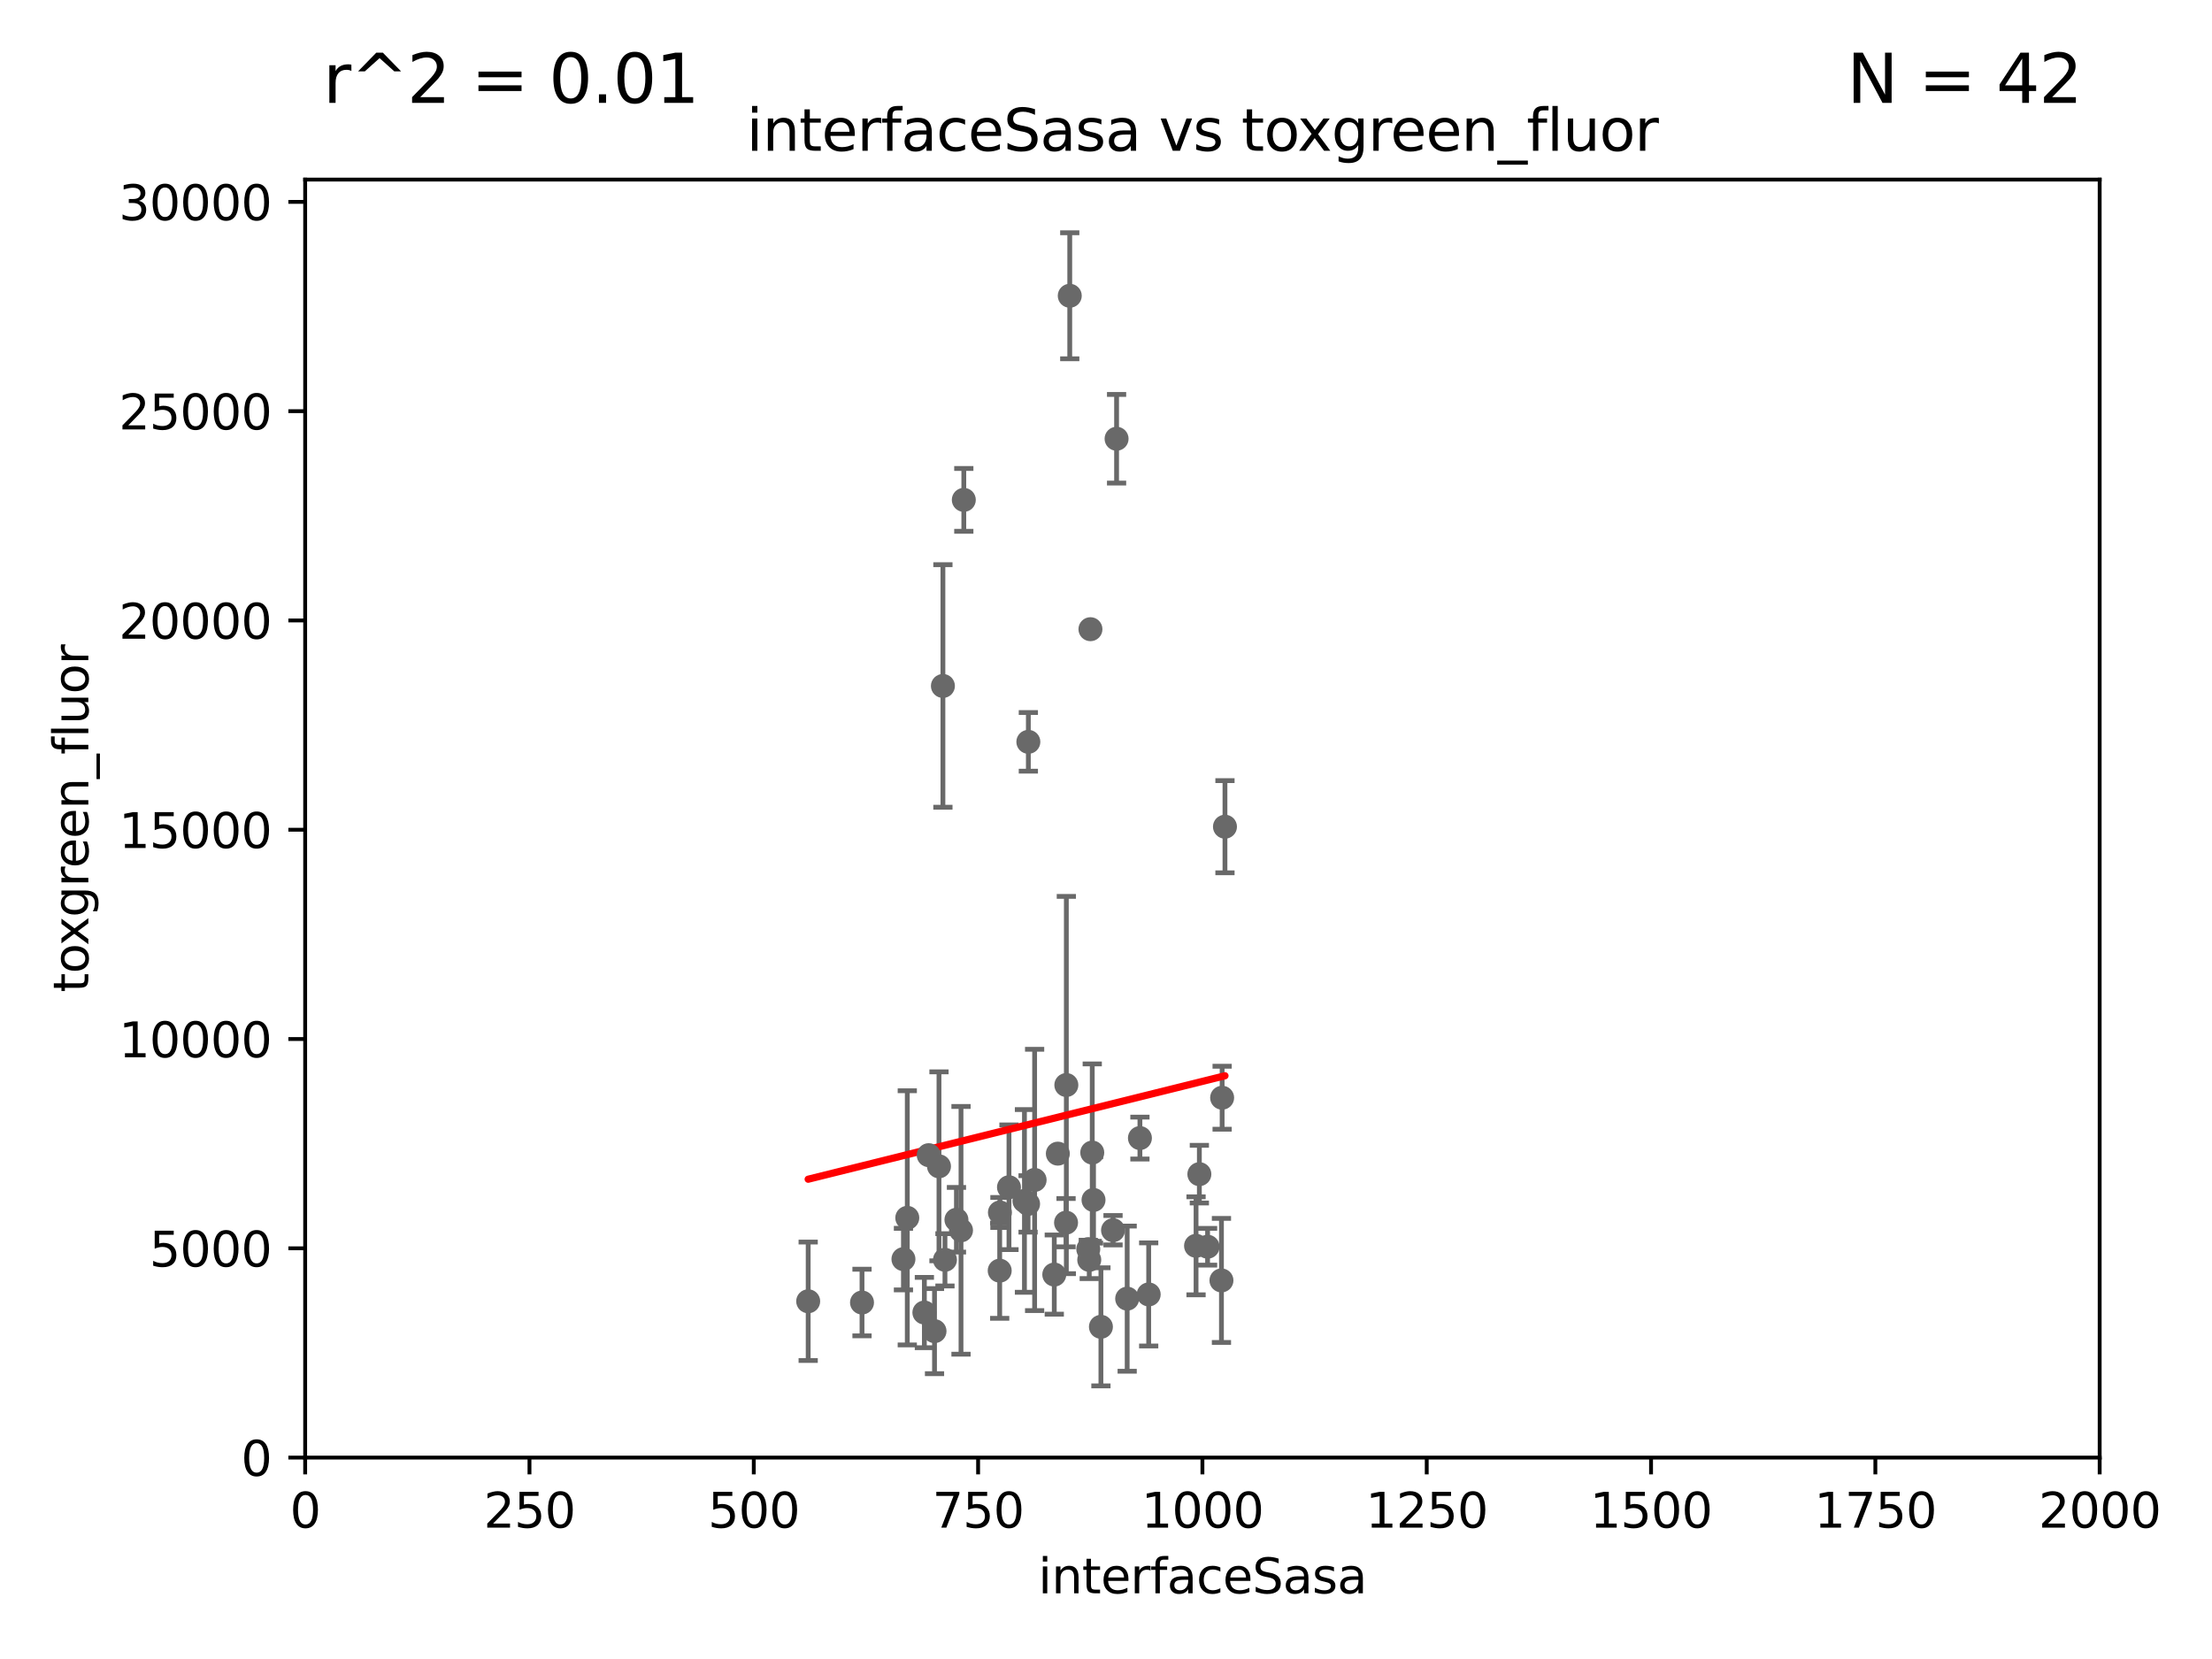 <?xml version="1.0" encoding="utf-8" standalone="no"?>
<!DOCTYPE svg PUBLIC "-//W3C//DTD SVG 1.1//EN"
  "http://www.w3.org/Graphics/SVG/1.1/DTD/svg11.dtd">
<svg xmlns:xlink="http://www.w3.org/1999/xlink" width="460.8pt" height="345.6pt" viewBox="0 0 460.8 345.6" xmlns="http://www.w3.org/2000/svg" version="1.1">
 <defs>
  <style type="text/css">*{stroke-linejoin: round; stroke-linecap: butt}</style>
 </defs>
 <g id="figure_1">
  <g id="patch_1">
   <path d="M 0 345.6 
L 460.8 345.6 
L 460.8 0 
L 0 0 
z
" style="fill: #ffffff"/>
  </g>
  <g id="axes_1">
   <g id="patch_2">
    <path d="M 63.571 303.64 
L 437.4 303.64 
L 437.4 37.411 
L 63.571 37.411 
z
" style="fill: #ffffff"/>
   </g>
   <g id="PathCollection_1">
    <defs>
     <path id="m3d6149f102" d="M 0 1.118 
C 0.297 1.118 0.581 1 0.791 0.791 
C 1 0.581 1.118 0.297 1.118 0 
C 1.118 -0.297 1 -0.581 0.791 -0.791 
C 0.581 -1 0.297 -1.118 0 -1.118 
C -0.297 -1.118 -0.581 -1 -0.791 -0.791 
C -1 -0.581 -1.118 -0.297 -1.118 0 
C -1.118 0.297 -1 0.581 -0.791 0.791 
C -0.581 1 -0.297 1.118 0 1.118 
z
" style="stroke: #696969"/>
    </defs>
    <g clip-path="url(#p6d02e85edb)">
     <use xlink:href="#m3d6149f102" x="194.677" y="277.301" style="fill: #696969; stroke: #696969"/>
     <use xlink:href="#m3d6149f102" x="234.811" y="270.532" style="fill: #696969; stroke: #696969"/>
     <use xlink:href="#m3d6149f102" x="200.779" y="104.133" style="fill: #696969; stroke: #696969"/>
     <use xlink:href="#m3d6149f102" x="188.204" y="262.298" style="fill: #696969; stroke: #696969"/>
     <use xlink:href="#m3d6149f102" x="226.91" y="262.456" style="fill: #696969; stroke: #696969"/>
     <use xlink:href="#m3d6149f102" x="227.8" y="249.972" style="fill: #696969; stroke: #696969"/>
     <use xlink:href="#m3d6149f102" x="251.562" y="259.716" style="fill: #696969; stroke: #696969"/>
     <use xlink:href="#m3d6149f102" x="222.85" y="61.614" style="fill: #696969; stroke: #696969"/>
     <use xlink:href="#m3d6149f102" x="196.426" y="142.898" style="fill: #696969; stroke: #696969"/>
     <use xlink:href="#m3d6149f102" x="208.303" y="252.58" style="fill: #696969; stroke: #696969"/>
     <use xlink:href="#m3d6149f102" x="200.196" y="256.301" style="fill: #696969; stroke: #696969"/>
     <use xlink:href="#m3d6149f102" x="222.078" y="254.705" style="fill: #696969; stroke: #696969"/>
     <use xlink:href="#m3d6149f102" x="220.368" y="240.325" style="fill: #696969; stroke: #696969"/>
     <use xlink:href="#m3d6149f102" x="227.536" y="240.105" style="fill: #696969; stroke: #696969"/>
     <use xlink:href="#m3d6149f102" x="229.342" y="276.4" style="fill: #696969; stroke: #696969"/>
     <use xlink:href="#m3d6149f102" x="255.183" y="172.218" style="fill: #696969; stroke: #696969"/>
     <use xlink:href="#m3d6149f102" x="189.004" y="253.699" style="fill: #696969; stroke: #696969"/>
     <use xlink:href="#m3d6149f102" x="215.531" y="245.803" style="fill: #696969; stroke: #696969"/>
     <use xlink:href="#m3d6149f102" x="237.467" y="237.081" style="fill: #696969; stroke: #696969"/>
     <use xlink:href="#m3d6149f102" x="249.848" y="244.6" style="fill: #696969; stroke: #696969"/>
     <use xlink:href="#m3d6149f102" x="196.854" y="262.442" style="fill: #696969; stroke: #696969"/>
     <use xlink:href="#m3d6149f102" x="199.245" y="254.099" style="fill: #696969; stroke: #696969"/>
     <use xlink:href="#m3d6149f102" x="168.359" y="271.08" style="fill: #696969; stroke: #696969"/>
     <use xlink:href="#m3d6149f102" x="249.159" y="259.526" style="fill: #696969; stroke: #696969"/>
     <use xlink:href="#m3d6149f102" x="210.189" y="247.328" style="fill: #696969; stroke: #696969"/>
     <use xlink:href="#m3d6149f102" x="179.572" y="271.342" style="fill: #696969; stroke: #696969"/>
     <use xlink:href="#m3d6149f102" x="192.565" y="273.425" style="fill: #696969; stroke: #696969"/>
     <use xlink:href="#m3d6149f102" x="231.865" y="256.275" style="fill: #696969; stroke: #696969"/>
     <use xlink:href="#m3d6149f102" x="193.469" y="240.644" style="fill: #696969; stroke: #696969"/>
     <use xlink:href="#m3d6149f102" x="195.608" y="242.966" style="fill: #696969; stroke: #696969"/>
     <use xlink:href="#m3d6149f102" x="213.413" y="250.173" style="fill: #696969; stroke: #696969"/>
     <use xlink:href="#m3d6149f102" x="208.256" y="264.702" style="fill: #696969; stroke: #696969"/>
     <use xlink:href="#m3d6149f102" x="232.604" y="91.401" style="fill: #696969; stroke: #696969"/>
     <use xlink:href="#m3d6149f102" x="219.626" y="265.515" style="fill: #696969; stroke: #696969"/>
     <use xlink:href="#m3d6149f102" x="254.45" y="266.736" style="fill: #696969; stroke: #696969"/>
     <use xlink:href="#m3d6149f102" x="226.708" y="260.213" style="fill: #696969; stroke: #696969"/>
     <use xlink:href="#m3d6149f102" x="239.293" y="269.654" style="fill: #696969; stroke: #696969"/>
     <use xlink:href="#m3d6149f102" x="222.138" y="226.03" style="fill: #696969; stroke: #696969"/>
     <use xlink:href="#m3d6149f102" x="254.592" y="228.676" style="fill: #696969; stroke: #696969"/>
     <use xlink:href="#m3d6149f102" x="227.159" y="131.072" style="fill: #696969; stroke: #696969"/>
     <use xlink:href="#m3d6149f102" x="214.168" y="250.798" style="fill: #696969; stroke: #696969"/>
     <use xlink:href="#m3d6149f102" x="214.224" y="154.539" style="fill: #696969; stroke: #696969"/>
    </g>
   </g>
   <g id="matplotlib.axis_1">
    <g id="xtick_1">
     <g id="line2d_1">
      <defs>
       <path id="mdd4d25e8ff" d="M 0 0 
L 0 3.5 
" style="stroke: #000000; stroke-width: 0.8"/>
      </defs>
      <g>
       <use xlink:href="#mdd4d25e8ff" x="63.571" y="303.64" style="stroke: #000000; stroke-width: 0.8"/>
      </g>
     </g>
     <g id="text_1">
      <!-- 0 -->
      <g transform="translate(60.39 318.238)scale(0.1 -0.1)">
       <defs>
        <path id="DejaVuSans-30" d="M 2034 4250 
Q 1547 4250 1301 3770 
Q 1056 3291 1056 2328 
Q 1056 1369 1301 889 
Q 1547 409 2034 409 
Q 2525 409 2770 889 
Q 3016 1369 3016 2328 
Q 3016 3291 2770 3770 
Q 2525 4250 2034 4250 
z
M 2034 4750 
Q 2819 4750 3233 4129 
Q 3647 3509 3647 2328 
Q 3647 1150 3233 529 
Q 2819 -91 2034 -91 
Q 1250 -91 836 529 
Q 422 1150 422 2328 
Q 422 3509 836 4129 
Q 1250 4750 2034 4750 
z
" transform="scale(0.016)"/>
       </defs>
       <use xlink:href="#DejaVuSans-30"/>
      </g>
     </g>
    </g>
    <g id="xtick_2">
     <g id="line2d_2">
      <g>
       <use xlink:href="#mdd4d25e8ff" x="110.3" y="303.64" style="stroke: #000000; stroke-width: 0.8"/>
      </g>
     </g>
     <g id="text_2">
      <!-- 250 -->
      <g transform="translate(100.756 318.238)scale(0.1 -0.1)">
       <defs>
        <path id="DejaVuSans-32" d="M 1228 531 
L 3431 531 
L 3431 0 
L 469 0 
L 469 531 
Q 828 903 1448 1529 
Q 2069 2156 2228 2338 
Q 2531 2678 2651 2914 
Q 2772 3150 2772 3378 
Q 2772 3750 2511 3984 
Q 2250 4219 1831 4219 
Q 1534 4219 1204 4116 
Q 875 4013 500 3803 
L 500 4441 
Q 881 4594 1212 4672 
Q 1544 4750 1819 4750 
Q 2544 4750 2975 4387 
Q 3406 4025 3406 3419 
Q 3406 3131 3298 2873 
Q 3191 2616 2906 2266 
Q 2828 2175 2409 1742 
Q 1991 1309 1228 531 
z
" transform="scale(0.016)"/>
        <path id="DejaVuSans-35" d="M 691 4666 
L 3169 4666 
L 3169 4134 
L 1269 4134 
L 1269 2991 
Q 1406 3038 1543 3061 
Q 1681 3084 1819 3084 
Q 2600 3084 3056 2656 
Q 3513 2228 3513 1497 
Q 3513 744 3044 326 
Q 2575 -91 1722 -91 
Q 1428 -91 1123 -41 
Q 819 9 494 109 
L 494 744 
Q 775 591 1075 516 
Q 1375 441 1709 441 
Q 2250 441 2565 725 
Q 2881 1009 2881 1497 
Q 2881 1984 2565 2268 
Q 2250 2553 1709 2553 
Q 1456 2553 1204 2497 
Q 953 2441 691 2322 
L 691 4666 
z
" transform="scale(0.016)"/>
       </defs>
       <use xlink:href="#DejaVuSans-32"/>
       <use xlink:href="#DejaVuSans-35" x="63.623"/>
       <use xlink:href="#DejaVuSans-30" x="127.246"/>
      </g>
     </g>
    </g>
    <g id="xtick_3">
     <g id="line2d_3">
      <g>
       <use xlink:href="#mdd4d25e8ff" x="157.028" y="303.64" style="stroke: #000000; stroke-width: 0.8"/>
      </g>
     </g>
     <g id="text_3">
      <!-- 500 -->
      <g transform="translate(147.485 318.238)scale(0.1 -0.1)">
       <use xlink:href="#DejaVuSans-35"/>
       <use xlink:href="#DejaVuSans-30" x="63.623"/>
       <use xlink:href="#DejaVuSans-30" x="127.246"/>
      </g>
     </g>
    </g>
    <g id="xtick_4">
     <g id="line2d_4">
      <g>
       <use xlink:href="#mdd4d25e8ff" x="203.757" y="303.64" style="stroke: #000000; stroke-width: 0.8"/>
      </g>
     </g>
     <g id="text_4">
      <!-- 750 -->
      <g transform="translate(194.213 318.238)scale(0.1 -0.1)">
       <defs>
        <path id="DejaVuSans-37" d="M 525 4666 
L 3525 4666 
L 3525 4397 
L 1831 0 
L 1172 0 
L 2766 4134 
L 525 4134 
L 525 4666 
z
" transform="scale(0.016)"/>
       </defs>
       <use xlink:href="#DejaVuSans-37"/>
       <use xlink:href="#DejaVuSans-35" x="63.623"/>
       <use xlink:href="#DejaVuSans-30" x="127.246"/>
      </g>
     </g>
    </g>
    <g id="xtick_5">
     <g id="line2d_5">
      <g>
       <use xlink:href="#mdd4d25e8ff" x="250.486" y="303.64" style="stroke: #000000; stroke-width: 0.8"/>
      </g>
     </g>
     <g id="text_5">
      <!-- 1000 -->
      <g transform="translate(237.761 318.238)scale(0.1 -0.1)">
       <defs>
        <path id="DejaVuSans-31" d="M 794 531 
L 1825 531 
L 1825 4091 
L 703 3866 
L 703 4441 
L 1819 4666 
L 2450 4666 
L 2450 531 
L 3481 531 
L 3481 0 
L 794 0 
L 794 531 
z
" transform="scale(0.016)"/>
       </defs>
       <use xlink:href="#DejaVuSans-31"/>
       <use xlink:href="#DejaVuSans-30" x="63.623"/>
       <use xlink:href="#DejaVuSans-30" x="127.246"/>
       <use xlink:href="#DejaVuSans-30" x="190.869"/>
      </g>
     </g>
    </g>
    <g id="xtick_6">
     <g id="line2d_6">
      <g>
       <use xlink:href="#mdd4d25e8ff" x="297.214" y="303.64" style="stroke: #000000; stroke-width: 0.8"/>
      </g>
     </g>
     <g id="text_6">
      <!-- 1250 -->
      <g transform="translate(284.489 318.238)scale(0.1 -0.1)">
       <use xlink:href="#DejaVuSans-31"/>
       <use xlink:href="#DejaVuSans-32" x="63.623"/>
       <use xlink:href="#DejaVuSans-35" x="127.246"/>
       <use xlink:href="#DejaVuSans-30" x="190.869"/>
      </g>
     </g>
    </g>
    <g id="xtick_7">
     <g id="line2d_7">
      <g>
       <use xlink:href="#mdd4d25e8ff" x="343.943" y="303.64" style="stroke: #000000; stroke-width: 0.8"/>
      </g>
     </g>
     <g id="text_7">
      <!-- 1500 -->
      <g transform="translate(331.218 318.238)scale(0.1 -0.1)">
       <use xlink:href="#DejaVuSans-31"/>
       <use xlink:href="#DejaVuSans-35" x="63.623"/>
       <use xlink:href="#DejaVuSans-30" x="127.246"/>
       <use xlink:href="#DejaVuSans-30" x="190.869"/>
      </g>
     </g>
    </g>
    <g id="xtick_8">
     <g id="line2d_8">
      <g>
       <use xlink:href="#mdd4d25e8ff" x="390.671" y="303.64" style="stroke: #000000; stroke-width: 0.8"/>
      </g>
     </g>
     <g id="text_8">
      <!-- 1750 -->
      <g transform="translate(377.946 318.238)scale(0.1 -0.1)">
       <use xlink:href="#DejaVuSans-31"/>
       <use xlink:href="#DejaVuSans-37" x="63.623"/>
       <use xlink:href="#DejaVuSans-35" x="127.246"/>
       <use xlink:href="#DejaVuSans-30" x="190.869"/>
      </g>
     </g>
    </g>
    <g id="xtick_9">
     <g id="line2d_9">
      <g>
       <use xlink:href="#mdd4d25e8ff" x="437.4" y="303.64" style="stroke: #000000; stroke-width: 0.8"/>
      </g>
     </g>
     <g id="text_9">
      <!-- 2000 -->
      <g transform="translate(424.675 318.238)scale(0.1 -0.1)">
       <use xlink:href="#DejaVuSans-32"/>
       <use xlink:href="#DejaVuSans-30" x="63.623"/>
       <use xlink:href="#DejaVuSans-30" x="127.246"/>
       <use xlink:href="#DejaVuSans-30" x="190.869"/>
      </g>
     </g>
    </g>
    <g id="text_10">
     <!-- interfaceSasa -->
     <g transform="translate(216.279 331.917)scale(0.1 -0.1)">
      <defs>
       <path id="DejaVuSans-69" d="M 603 3500 
L 1178 3500 
L 1178 0 
L 603 0 
L 603 3500 
z
M 603 4863 
L 1178 4863 
L 1178 4134 
L 603 4134 
L 603 4863 
z
" transform="scale(0.016)"/>
       <path id="DejaVuSans-6e" d="M 3513 2113 
L 3513 0 
L 2938 0 
L 2938 2094 
Q 2938 2591 2744 2837 
Q 2550 3084 2163 3084 
Q 1697 3084 1428 2787 
Q 1159 2491 1159 1978 
L 1159 0 
L 581 0 
L 581 3500 
L 1159 3500 
L 1159 2956 
Q 1366 3272 1645 3428 
Q 1925 3584 2291 3584 
Q 2894 3584 3203 3211 
Q 3513 2838 3513 2113 
z
" transform="scale(0.016)"/>
       <path id="DejaVuSans-74" d="M 1172 4494 
L 1172 3500 
L 2356 3500 
L 2356 3053 
L 1172 3053 
L 1172 1153 
Q 1172 725 1289 603 
Q 1406 481 1766 481 
L 2356 481 
L 2356 0 
L 1766 0 
Q 1100 0 847 248 
Q 594 497 594 1153 
L 594 3053 
L 172 3053 
L 172 3500 
L 594 3500 
L 594 4494 
L 1172 4494 
z
" transform="scale(0.016)"/>
       <path id="DejaVuSans-65" d="M 3597 1894 
L 3597 1613 
L 953 1613 
Q 991 1019 1311 708 
Q 1631 397 2203 397 
Q 2534 397 2845 478 
Q 3156 559 3463 722 
L 3463 178 
Q 3153 47 2828 -22 
Q 2503 -91 2169 -91 
Q 1331 -91 842 396 
Q 353 884 353 1716 
Q 353 2575 817 3079 
Q 1281 3584 2069 3584 
Q 2775 3584 3186 3129 
Q 3597 2675 3597 1894 
z
M 3022 2063 
Q 3016 2534 2758 2815 
Q 2500 3097 2075 3097 
Q 1594 3097 1305 2825 
Q 1016 2553 972 2059 
L 3022 2063 
z
" transform="scale(0.016)"/>
       <path id="DejaVuSans-72" d="M 2631 2963 
Q 2534 3019 2420 3045 
Q 2306 3072 2169 3072 
Q 1681 3072 1420 2755 
Q 1159 2438 1159 1844 
L 1159 0 
L 581 0 
L 581 3500 
L 1159 3500 
L 1159 2956 
Q 1341 3275 1631 3429 
Q 1922 3584 2338 3584 
Q 2397 3584 2469 3576 
Q 2541 3569 2628 3553 
L 2631 2963 
z
" transform="scale(0.016)"/>
       <path id="DejaVuSans-66" d="M 2375 4863 
L 2375 4384 
L 1825 4384 
Q 1516 4384 1395 4259 
Q 1275 4134 1275 3809 
L 1275 3500 
L 2222 3500 
L 2222 3053 
L 1275 3053 
L 1275 0 
L 697 0 
L 697 3053 
L 147 3053 
L 147 3500 
L 697 3500 
L 697 3744 
Q 697 4328 969 4595 
Q 1241 4863 1831 4863 
L 2375 4863 
z
" transform="scale(0.016)"/>
       <path id="DejaVuSans-61" d="M 2194 1759 
Q 1497 1759 1228 1600 
Q 959 1441 959 1056 
Q 959 750 1161 570 
Q 1363 391 1709 391 
Q 2188 391 2477 730 
Q 2766 1069 2766 1631 
L 2766 1759 
L 2194 1759 
z
M 3341 1997 
L 3341 0 
L 2766 0 
L 2766 531 
Q 2569 213 2275 61 
Q 1981 -91 1556 -91 
Q 1019 -91 701 211 
Q 384 513 384 1019 
Q 384 1609 779 1909 
Q 1175 2209 1959 2209 
L 2766 2209 
L 2766 2266 
Q 2766 2663 2505 2880 
Q 2244 3097 1772 3097 
Q 1472 3097 1187 3025 
Q 903 2953 641 2809 
L 641 3341 
Q 956 3463 1253 3523 
Q 1550 3584 1831 3584 
Q 2591 3584 2966 3190 
Q 3341 2797 3341 1997 
z
" transform="scale(0.016)"/>
       <path id="DejaVuSans-63" d="M 3122 3366 
L 3122 2828 
Q 2878 2963 2633 3030 
Q 2388 3097 2138 3097 
Q 1578 3097 1268 2742 
Q 959 2388 959 1747 
Q 959 1106 1268 751 
Q 1578 397 2138 397 
Q 2388 397 2633 464 
Q 2878 531 3122 666 
L 3122 134 
Q 2881 22 2623 -34 
Q 2366 -91 2075 -91 
Q 1284 -91 818 406 
Q 353 903 353 1747 
Q 353 2603 823 3093 
Q 1294 3584 2113 3584 
Q 2378 3584 2631 3529 
Q 2884 3475 3122 3366 
z
" transform="scale(0.016)"/>
       <path id="DejaVuSans-53" d="M 3425 4513 
L 3425 3897 
Q 3066 4069 2747 4153 
Q 2428 4238 2131 4238 
Q 1616 4238 1336 4038 
Q 1056 3838 1056 3469 
Q 1056 3159 1242 3001 
Q 1428 2844 1947 2747 
L 2328 2669 
Q 3034 2534 3370 2195 
Q 3706 1856 3706 1288 
Q 3706 609 3251 259 
Q 2797 -91 1919 -91 
Q 1588 -91 1214 -16 
Q 841 59 441 206 
L 441 856 
Q 825 641 1194 531 
Q 1563 422 1919 422 
Q 2459 422 2753 634 
Q 3047 847 3047 1241 
Q 3047 1584 2836 1778 
Q 2625 1972 2144 2069 
L 1759 2144 
Q 1053 2284 737 2584 
Q 422 2884 422 3419 
Q 422 4038 858 4394 
Q 1294 4750 2059 4750 
Q 2388 4750 2728 4690 
Q 3069 4631 3425 4513 
z
" transform="scale(0.016)"/>
       <path id="DejaVuSans-73" d="M 2834 3397 
L 2834 2853 
Q 2591 2978 2328 3040 
Q 2066 3103 1784 3103 
Q 1356 3103 1142 2972 
Q 928 2841 928 2578 
Q 928 2378 1081 2264 
Q 1234 2150 1697 2047 
L 1894 2003 
Q 2506 1872 2764 1633 
Q 3022 1394 3022 966 
Q 3022 478 2636 193 
Q 2250 -91 1575 -91 
Q 1294 -91 989 -36 
Q 684 19 347 128 
L 347 722 
Q 666 556 975 473 
Q 1284 391 1588 391 
Q 1994 391 2212 530 
Q 2431 669 2431 922 
Q 2431 1156 2273 1281 
Q 2116 1406 1581 1522 
L 1381 1569 
Q 847 1681 609 1914 
Q 372 2147 372 2553 
Q 372 3047 722 3315 
Q 1072 3584 1716 3584 
Q 2034 3584 2315 3537 
Q 2597 3491 2834 3397 
z
" transform="scale(0.016)"/>
      </defs>
      <use xlink:href="#DejaVuSans-69"/>
      <use xlink:href="#DejaVuSans-6e" x="27.783"/>
      <use xlink:href="#DejaVuSans-74" x="91.162"/>
      <use xlink:href="#DejaVuSans-65" x="130.371"/>
      <use xlink:href="#DejaVuSans-72" x="191.895"/>
      <use xlink:href="#DejaVuSans-66" x="233.008"/>
      <use xlink:href="#DejaVuSans-61" x="268.213"/>
      <use xlink:href="#DejaVuSans-63" x="329.492"/>
      <use xlink:href="#DejaVuSans-65" x="384.473"/>
      <use xlink:href="#DejaVuSans-53" x="445.996"/>
      <use xlink:href="#DejaVuSans-61" x="509.473"/>
      <use xlink:href="#DejaVuSans-73" x="570.752"/>
      <use xlink:href="#DejaVuSans-61" x="622.852"/>
     </g>
    </g>
   </g>
   <g id="matplotlib.axis_2">
    <g id="ytick_1">
     <g id="line2d_10">
      <defs>
       <path id="m59aa1ebcf0" d="M 0 0 
L -3.5 0 
" style="stroke: #000000; stroke-width: 0.8"/>
      </defs>
      <g>
       <use xlink:href="#m59aa1ebcf0" x="63.571" y="303.64" style="stroke: #000000; stroke-width: 0.8"/>
      </g>
     </g>
     <g id="text_11">
      <!-- 0 -->
      <g transform="translate(50.209 307.439)scale(0.1 -0.1)">
       <use xlink:href="#DejaVuSans-30"/>
      </g>
     </g>
    </g>
    <g id="ytick_2">
     <g id="line2d_11">
      <g>
       <use xlink:href="#m59aa1ebcf0" x="63.571" y="260.043" style="stroke: #000000; stroke-width: 0.8"/>
      </g>
     </g>
     <g id="text_12">
      <!-- 5000 -->
      <g transform="translate(31.121 263.843)scale(0.1 -0.1)">
       <use xlink:href="#DejaVuSans-35"/>
       <use xlink:href="#DejaVuSans-30" x="63.623"/>
       <use xlink:href="#DejaVuSans-30" x="127.246"/>
       <use xlink:href="#DejaVuSans-30" x="190.869"/>
      </g>
     </g>
    </g>
    <g id="ytick_3">
     <g id="line2d_12">
      <g>
       <use xlink:href="#m59aa1ebcf0" x="63.571" y="216.447" style="stroke: #000000; stroke-width: 0.8"/>
      </g>
     </g>
     <g id="text_13">
      <!-- 10000 -->
      <g transform="translate(24.759 220.246)scale(0.1 -0.1)">
       <use xlink:href="#DejaVuSans-31"/>
       <use xlink:href="#DejaVuSans-30" x="63.623"/>
       <use xlink:href="#DejaVuSans-30" x="127.246"/>
       <use xlink:href="#DejaVuSans-30" x="190.869"/>
       <use xlink:href="#DejaVuSans-30" x="254.492"/>
      </g>
     </g>
    </g>
    <g id="ytick_4">
     <g id="line2d_13">
      <g>
       <use xlink:href="#m59aa1ebcf0" x="63.571" y="172.85" style="stroke: #000000; stroke-width: 0.8"/>
      </g>
     </g>
     <g id="text_14">
      <!-- 15000 -->
      <g transform="translate(24.759 176.649)scale(0.1 -0.1)">
       <use xlink:href="#DejaVuSans-31"/>
       <use xlink:href="#DejaVuSans-35" x="63.623"/>
       <use xlink:href="#DejaVuSans-30" x="127.246"/>
       <use xlink:href="#DejaVuSans-30" x="190.869"/>
       <use xlink:href="#DejaVuSans-30" x="254.492"/>
      </g>
     </g>
    </g>
    <g id="ytick_5">
     <g id="line2d_14">
      <g>
       <use xlink:href="#m59aa1ebcf0" x="63.571" y="129.254" style="stroke: #000000; stroke-width: 0.8"/>
      </g>
     </g>
     <g id="text_15">
      <!-- 20000 -->
      <g transform="translate(24.759 133.053)scale(0.1 -0.1)">
       <use xlink:href="#DejaVuSans-32"/>
       <use xlink:href="#DejaVuSans-30" x="63.623"/>
       <use xlink:href="#DejaVuSans-30" x="127.246"/>
       <use xlink:href="#DejaVuSans-30" x="190.869"/>
       <use xlink:href="#DejaVuSans-30" x="254.492"/>
      </g>
     </g>
    </g>
    <g id="ytick_6">
     <g id="line2d_15">
      <g>
       <use xlink:href="#m59aa1ebcf0" x="63.571" y="85.657" style="stroke: #000000; stroke-width: 0.8"/>
      </g>
     </g>
     <g id="text_16">
      <!-- 25000 -->
      <g transform="translate(24.759 89.456)scale(0.1 -0.1)">
       <use xlink:href="#DejaVuSans-32"/>
       <use xlink:href="#DejaVuSans-35" x="63.623"/>
       <use xlink:href="#DejaVuSans-30" x="127.246"/>
       <use xlink:href="#DejaVuSans-30" x="190.869"/>
       <use xlink:href="#DejaVuSans-30" x="254.492"/>
      </g>
     </g>
    </g>
    <g id="ytick_7">
     <g id="line2d_16">
      <g>
       <use xlink:href="#m59aa1ebcf0" x="63.571" y="42.06" style="stroke: #000000; stroke-width: 0.8"/>
      </g>
     </g>
     <g id="text_17">
      <!-- 30000 -->
      <g transform="translate(24.759 45.86)scale(0.1 -0.1)">
       <defs>
        <path id="DejaVuSans-33" d="M 2597 2516 
Q 3050 2419 3304 2112 
Q 3559 1806 3559 1356 
Q 3559 666 3084 287 
Q 2609 -91 1734 -91 
Q 1441 -91 1130 -33 
Q 819 25 488 141 
L 488 750 
Q 750 597 1062 519 
Q 1375 441 1716 441 
Q 2309 441 2620 675 
Q 2931 909 2931 1356 
Q 2931 1769 2642 2001 
Q 2353 2234 1838 2234 
L 1294 2234 
L 1294 2753 
L 1863 2753 
Q 2328 2753 2575 2939 
Q 2822 3125 2822 3475 
Q 2822 3834 2567 4026 
Q 2313 4219 1838 4219 
Q 1578 4219 1281 4162 
Q 984 4106 628 3988 
L 628 4550 
Q 988 4650 1302 4700 
Q 1616 4750 1894 4750 
Q 2613 4750 3031 4423 
Q 3450 4097 3450 3541 
Q 3450 3153 3228 2886 
Q 3006 2619 2597 2516 
z
" transform="scale(0.016)"/>
       </defs>
       <use xlink:href="#DejaVuSans-33"/>
       <use xlink:href="#DejaVuSans-30" x="63.623"/>
       <use xlink:href="#DejaVuSans-30" x="127.246"/>
       <use xlink:href="#DejaVuSans-30" x="190.869"/>
       <use xlink:href="#DejaVuSans-30" x="254.492"/>
      </g>
     </g>
    </g>
    <g id="text_18">
     <!-- toxgreen_fluor -->
     <g transform="translate(18.401 206.72)rotate(-90)scale(0.1 -0.1)">
      <defs>
       <path id="DejaVuSans-6f" d="M 1959 3097 
Q 1497 3097 1228 2736 
Q 959 2375 959 1747 
Q 959 1119 1226 758 
Q 1494 397 1959 397 
Q 2419 397 2687 759 
Q 2956 1122 2956 1747 
Q 2956 2369 2687 2733 
Q 2419 3097 1959 3097 
z
M 1959 3584 
Q 2709 3584 3137 3096 
Q 3566 2609 3566 1747 
Q 3566 888 3137 398 
Q 2709 -91 1959 -91 
Q 1206 -91 779 398 
Q 353 888 353 1747 
Q 353 2609 779 3096 
Q 1206 3584 1959 3584 
z
" transform="scale(0.016)"/>
       <path id="DejaVuSans-78" d="M 3513 3500 
L 2247 1797 
L 3578 0 
L 2900 0 
L 1881 1375 
L 863 0 
L 184 0 
L 1544 1831 
L 300 3500 
L 978 3500 
L 1906 2253 
L 2834 3500 
L 3513 3500 
z
" transform="scale(0.016)"/>
       <path id="DejaVuSans-67" d="M 2906 1791 
Q 2906 2416 2648 2759 
Q 2391 3103 1925 3103 
Q 1463 3103 1205 2759 
Q 947 2416 947 1791 
Q 947 1169 1205 825 
Q 1463 481 1925 481 
Q 2391 481 2648 825 
Q 2906 1169 2906 1791 
z
M 3481 434 
Q 3481 -459 3084 -895 
Q 2688 -1331 1869 -1331 
Q 1566 -1331 1297 -1286 
Q 1028 -1241 775 -1147 
L 775 -588 
Q 1028 -725 1275 -790 
Q 1522 -856 1778 -856 
Q 2344 -856 2625 -561 
Q 2906 -266 2906 331 
L 2906 616 
Q 2728 306 2450 153 
Q 2172 0 1784 0 
Q 1141 0 747 490 
Q 353 981 353 1791 
Q 353 2603 747 3093 
Q 1141 3584 1784 3584 
Q 2172 3584 2450 3431 
Q 2728 3278 2906 2969 
L 2906 3500 
L 3481 3500 
L 3481 434 
z
" transform="scale(0.016)"/>
       <path id="DejaVuSans-5f" d="M 3263 -1063 
L 3263 -1509 
L -63 -1509 
L -63 -1063 
L 3263 -1063 
z
" transform="scale(0.016)"/>
       <path id="DejaVuSans-6c" d="M 603 4863 
L 1178 4863 
L 1178 0 
L 603 0 
L 603 4863 
z
" transform="scale(0.016)"/>
       <path id="DejaVuSans-75" d="M 544 1381 
L 544 3500 
L 1119 3500 
L 1119 1403 
Q 1119 906 1312 657 
Q 1506 409 1894 409 
Q 2359 409 2629 706 
Q 2900 1003 2900 1516 
L 2900 3500 
L 3475 3500 
L 3475 0 
L 2900 0 
L 2900 538 
Q 2691 219 2414 64 
Q 2138 -91 1772 -91 
Q 1169 -91 856 284 
Q 544 659 544 1381 
z
M 1991 3584 
L 1991 3584 
z
" transform="scale(0.016)"/>
      </defs>
      <use xlink:href="#DejaVuSans-74"/>
      <use xlink:href="#DejaVuSans-6f" x="39.209"/>
      <use xlink:href="#DejaVuSans-78" x="97.266"/>
      <use xlink:href="#DejaVuSans-67" x="156.445"/>
      <use xlink:href="#DejaVuSans-72" x="219.922"/>
      <use xlink:href="#DejaVuSans-65" x="258.785"/>
      <use xlink:href="#DejaVuSans-65" x="320.309"/>
      <use xlink:href="#DejaVuSans-6e" x="381.832"/>
      <use xlink:href="#DejaVuSans-5f" x="445.211"/>
      <use xlink:href="#DejaVuSans-66" x="495.211"/>
      <use xlink:href="#DejaVuSans-6c" x="530.416"/>
      <use xlink:href="#DejaVuSans-75" x="558.199"/>
      <use xlink:href="#DejaVuSans-6f" x="621.578"/>
      <use xlink:href="#DejaVuSans-72" x="682.76"/>
     </g>
    </g>
   </g>
   <g id="LineCollection_1">
    <path d="M 194.677 286.161 
L 194.677 268.441 
" clip-path="url(#p6d02e85edb)" style="fill: none; stroke: #696969"/>
    <path d="M 234.811 285.649 
L 234.811 255.415 
" clip-path="url(#p6d02e85edb)" style="fill: none; stroke: #696969"/>
    <path d="M 200.779 110.676 
L 200.779 97.591 
" clip-path="url(#p6d02e85edb)" style="fill: none; stroke: #696969"/>
    <path d="M 188.204 268.71 
L 188.204 255.885 
" clip-path="url(#p6d02e85edb)" style="fill: none; stroke: #696969"/>
    <path d="M 226.91 266.354 
L 226.91 258.558 
" clip-path="url(#p6d02e85edb)" style="fill: none; stroke: #696969"/>
    <path d="M 227.8 258.962 
L 227.8 240.982 
" clip-path="url(#p6d02e85edb)" style="fill: none; stroke: #696969"/>
    <path d="M 251.562 263.544 
L 251.562 255.889 
" clip-path="url(#p6d02e85edb)" style="fill: none; stroke: #696969"/>
    <path d="M 222.85 74.739 
L 222.85 48.489 
" clip-path="url(#p6d02e85edb)" style="fill: none; stroke: #696969"/>
    <path d="M 196.426 168.162 
L 196.426 117.633 
" clip-path="url(#p6d02e85edb)" style="fill: none; stroke: #696969"/>
    <path d="M 208.303 255.705 
L 208.303 249.454 
" clip-path="url(#p6d02e85edb)" style="fill: none; stroke: #696969"/>
    <path d="M 200.196 282.103 
L 200.196 230.498 
" clip-path="url(#p6d02e85edb)" style="fill: none; stroke: #696969"/>
    <path d="M 222.078 259.736 
L 222.078 249.674 
" clip-path="url(#p6d02e85edb)" style="fill: none; stroke: #696969"/>
    <path d="M 220.368 241.126 
L 220.368 239.524 
" clip-path="url(#p6d02e85edb)" style="fill: none; stroke: #696969"/>
    <path d="M 227.536 258.579 
L 227.536 221.631 
" clip-path="url(#p6d02e85edb)" style="fill: none; stroke: #696969"/>
    <path d="M 229.342 288.705 
L 229.342 264.096 
" clip-path="url(#p6d02e85edb)" style="fill: none; stroke: #696969"/>
    <path d="M 255.183 181.817 
L 255.183 162.618 
" clip-path="url(#p6d02e85edb)" style="fill: none; stroke: #696969"/>
    <path d="M 189.004 280.175 
L 189.004 227.223 
" clip-path="url(#p6d02e85edb)" style="fill: none; stroke: #696969"/>
    <path d="M 215.531 273.02 
L 215.531 218.585 
" clip-path="url(#p6d02e85edb)" style="fill: none; stroke: #696969"/>
    <path d="M 237.467 241.447 
L 237.467 232.714 
" clip-path="url(#p6d02e85edb)" style="fill: none; stroke: #696969"/>
    <path d="M 249.848 250.608 
L 249.848 238.592 
" clip-path="url(#p6d02e85edb)" style="fill: none; stroke: #696969"/>
    <path d="M 196.854 267.889 
L 196.854 256.994 
" clip-path="url(#p6d02e85edb)" style="fill: none; stroke: #696969"/>
    <path d="M 199.245 260.833 
L 199.245 247.364 
" clip-path="url(#p6d02e85edb)" style="fill: none; stroke: #696969"/>
    <path d="M 168.359 283.414 
L 168.359 258.746 
" clip-path="url(#p6d02e85edb)" style="fill: none; stroke: #696969"/>
    <path d="M 249.159 269.736 
L 249.159 249.315 
" clip-path="url(#p6d02e85edb)" style="fill: none; stroke: #696969"/>
    <path d="M 210.189 260.318 
L 210.189 234.339 
" clip-path="url(#p6d02e85edb)" style="fill: none; stroke: #696969"/>
    <path d="M 179.572 278.281 
L 179.572 264.403 
" clip-path="url(#p6d02e85edb)" style="fill: none; stroke: #696969"/>
    <path d="M 192.565 280.747 
L 192.565 266.102 
" clip-path="url(#p6d02e85edb)" style="fill: none; stroke: #696969"/>
    <path d="M 231.865 259.338 
L 231.865 253.212 
" clip-path="url(#p6d02e85edb)" style="fill: none; stroke: #696969"/>
    <path d="M 193.469 241.246 
L 193.469 240.043 
" clip-path="url(#p6d02e85edb)" style="fill: none; stroke: #696969"/>
    <path d="M 195.608 262.647 
L 195.608 223.286 
" clip-path="url(#p6d02e85edb)" style="fill: none; stroke: #696969"/>
    <path d="M 213.413 269.205 
L 213.413 231.141 
" clip-path="url(#p6d02e85edb)" style="fill: none; stroke: #696969"/>
    <path d="M 208.256 274.628 
L 208.256 254.777 
" clip-path="url(#p6d02e85edb)" style="fill: none; stroke: #696969"/>
    <path d="M 232.604 100.632 
L 232.604 82.171 
" clip-path="url(#p6d02e85edb)" style="fill: none; stroke: #696969"/>
    <path d="M 219.626 273.765 
L 219.626 257.265 
" clip-path="url(#p6d02e85edb)" style="fill: none; stroke: #696969"/>
    <path d="M 254.45 279.652 
L 254.45 253.819 
" clip-path="url(#p6d02e85edb)" style="fill: none; stroke: #696969"/>
    <path d="M 226.708 262.065 
L 226.708 258.361 
" clip-path="url(#p6d02e85edb)" style="fill: none; stroke: #696969"/>
    <path d="M 239.293 280.391 
L 239.293 258.917 
" clip-path="url(#p6d02e85edb)" style="fill: none; stroke: #696969"/>
    <path d="M 222.138 265.328 
L 222.138 186.732 
" clip-path="url(#p6d02e85edb)" style="fill: none; stroke: #696969"/>
    <path d="M 254.592 235.234 
L 254.592 222.117 
" clip-path="url(#p6d02e85edb)" style="fill: none; stroke: #696969"/>
    <path d="M 227.159 131.667 
L 227.159 130.476 
" clip-path="url(#p6d02e85edb)" style="fill: none; stroke: #696969"/>
    <path d="M 214.168 256.676 
L 214.168 244.919 
" clip-path="url(#p6d02e85edb)" style="fill: none; stroke: #696969"/>
    <path d="M 214.224 160.647 
L 214.224 148.431 
" clip-path="url(#p6d02e85edb)" style="fill: none; stroke: #696969"/>
   </g>
   <g id="line2d_17">
    <defs>
     <path id="ma822db421f" d="M 2 0 
L -2 -0 
" style="stroke: #696969"/>
    </defs>
    <g clip-path="url(#p6d02e85edb)">
     <use xlink:href="#ma822db421f" x="194.677" y="286.161" style="fill: #696969; stroke: #696969"/>
     <use xlink:href="#ma822db421f" x="234.811" y="285.649" style="fill: #696969; stroke: #696969"/>
     <use xlink:href="#ma822db421f" x="200.779" y="110.676" style="fill: #696969; stroke: #696969"/>
     <use xlink:href="#ma822db421f" x="188.204" y="268.71" style="fill: #696969; stroke: #696969"/>
     <use xlink:href="#ma822db421f" x="226.91" y="266.354" style="fill: #696969; stroke: #696969"/>
     <use xlink:href="#ma822db421f" x="227.8" y="258.962" style="fill: #696969; stroke: #696969"/>
     <use xlink:href="#ma822db421f" x="251.562" y="263.544" style="fill: #696969; stroke: #696969"/>
     <use xlink:href="#ma822db421f" x="222.85" y="74.739" style="fill: #696969; stroke: #696969"/>
     <use xlink:href="#ma822db421f" x="196.426" y="168.162" style="fill: #696969; stroke: #696969"/>
     <use xlink:href="#ma822db421f" x="208.303" y="255.705" style="fill: #696969; stroke: #696969"/>
     <use xlink:href="#ma822db421f" x="200.196" y="282.103" style="fill: #696969; stroke: #696969"/>
     <use xlink:href="#ma822db421f" x="222.078" y="259.736" style="fill: #696969; stroke: #696969"/>
     <use xlink:href="#ma822db421f" x="220.368" y="241.126" style="fill: #696969; stroke: #696969"/>
     <use xlink:href="#ma822db421f" x="227.536" y="258.579" style="fill: #696969; stroke: #696969"/>
     <use xlink:href="#ma822db421f" x="229.342" y="288.705" style="fill: #696969; stroke: #696969"/>
     <use xlink:href="#ma822db421f" x="255.183" y="181.817" style="fill: #696969; stroke: #696969"/>
     <use xlink:href="#ma822db421f" x="189.004" y="280.175" style="fill: #696969; stroke: #696969"/>
     <use xlink:href="#ma822db421f" x="215.531" y="273.02" style="fill: #696969; stroke: #696969"/>
     <use xlink:href="#ma822db421f" x="237.467" y="241.447" style="fill: #696969; stroke: #696969"/>
     <use xlink:href="#ma822db421f" x="249.848" y="250.608" style="fill: #696969; stroke: #696969"/>
     <use xlink:href="#ma822db421f" x="196.854" y="267.889" style="fill: #696969; stroke: #696969"/>
     <use xlink:href="#ma822db421f" x="199.245" y="260.833" style="fill: #696969; stroke: #696969"/>
     <use xlink:href="#ma822db421f" x="168.359" y="283.414" style="fill: #696969; stroke: #696969"/>
     <use xlink:href="#ma822db421f" x="249.159" y="269.736" style="fill: #696969; stroke: #696969"/>
     <use xlink:href="#ma822db421f" x="210.189" y="260.318" style="fill: #696969; stroke: #696969"/>
     <use xlink:href="#ma822db421f" x="179.572" y="278.281" style="fill: #696969; stroke: #696969"/>
     <use xlink:href="#ma822db421f" x="192.565" y="280.747" style="fill: #696969; stroke: #696969"/>
     <use xlink:href="#ma822db421f" x="231.865" y="259.338" style="fill: #696969; stroke: #696969"/>
     <use xlink:href="#ma822db421f" x="193.469" y="241.246" style="fill: #696969; stroke: #696969"/>
     <use xlink:href="#ma822db421f" x="195.608" y="262.647" style="fill: #696969; stroke: #696969"/>
     <use xlink:href="#ma822db421f" x="213.413" y="269.205" style="fill: #696969; stroke: #696969"/>
     <use xlink:href="#ma822db421f" x="208.256" y="274.628" style="fill: #696969; stroke: #696969"/>
     <use xlink:href="#ma822db421f" x="232.604" y="100.632" style="fill: #696969; stroke: #696969"/>
     <use xlink:href="#ma822db421f" x="219.626" y="273.765" style="fill: #696969; stroke: #696969"/>
     <use xlink:href="#ma822db421f" x="254.45" y="279.652" style="fill: #696969; stroke: #696969"/>
     <use xlink:href="#ma822db421f" x="226.708" y="262.065" style="fill: #696969; stroke: #696969"/>
     <use xlink:href="#ma822db421f" x="239.293" y="280.391" style="fill: #696969; stroke: #696969"/>
     <use xlink:href="#ma822db421f" x="222.138" y="265.328" style="fill: #696969; stroke: #696969"/>
     <use xlink:href="#ma822db421f" x="254.592" y="235.234" style="fill: #696969; stroke: #696969"/>
     <use xlink:href="#ma822db421f" x="227.159" y="131.667" style="fill: #696969; stroke: #696969"/>
     <use xlink:href="#ma822db421f" x="214.168" y="256.676" style="fill: #696969; stroke: #696969"/>
     <use xlink:href="#ma822db421f" x="214.224" y="160.647" style="fill: #696969; stroke: #696969"/>
    </g>
   </g>
   <g id="line2d_18">
    <g clip-path="url(#p6d02e85edb)">
     <use xlink:href="#ma822db421f" x="194.677" y="268.441" style="fill: #696969; stroke: #696969"/>
     <use xlink:href="#ma822db421f" x="234.811" y="255.415" style="fill: #696969; stroke: #696969"/>
     <use xlink:href="#ma822db421f" x="200.779" y="97.591" style="fill: #696969; stroke: #696969"/>
     <use xlink:href="#ma822db421f" x="188.204" y="255.885" style="fill: #696969; stroke: #696969"/>
     <use xlink:href="#ma822db421f" x="226.91" y="258.558" style="fill: #696969; stroke: #696969"/>
     <use xlink:href="#ma822db421f" x="227.8" y="240.982" style="fill: #696969; stroke: #696969"/>
     <use xlink:href="#ma822db421f" x="251.562" y="255.889" style="fill: #696969; stroke: #696969"/>
     <use xlink:href="#ma822db421f" x="222.85" y="48.489" style="fill: #696969; stroke: #696969"/>
     <use xlink:href="#ma822db421f" x="196.426" y="117.633" style="fill: #696969; stroke: #696969"/>
     <use xlink:href="#ma822db421f" x="208.303" y="249.454" style="fill: #696969; stroke: #696969"/>
     <use xlink:href="#ma822db421f" x="200.196" y="230.498" style="fill: #696969; stroke: #696969"/>
     <use xlink:href="#ma822db421f" x="222.078" y="249.674" style="fill: #696969; stroke: #696969"/>
     <use xlink:href="#ma822db421f" x="220.368" y="239.524" style="fill: #696969; stroke: #696969"/>
     <use xlink:href="#ma822db421f" x="227.536" y="221.631" style="fill: #696969; stroke: #696969"/>
     <use xlink:href="#ma822db421f" x="229.342" y="264.096" style="fill: #696969; stroke: #696969"/>
     <use xlink:href="#ma822db421f" x="255.183" y="162.618" style="fill: #696969; stroke: #696969"/>
     <use xlink:href="#ma822db421f" x="189.004" y="227.223" style="fill: #696969; stroke: #696969"/>
     <use xlink:href="#ma822db421f" x="215.531" y="218.585" style="fill: #696969; stroke: #696969"/>
     <use xlink:href="#ma822db421f" x="237.467" y="232.714" style="fill: #696969; stroke: #696969"/>
     <use xlink:href="#ma822db421f" x="249.848" y="238.592" style="fill: #696969; stroke: #696969"/>
     <use xlink:href="#ma822db421f" x="196.854" y="256.994" style="fill: #696969; stroke: #696969"/>
     <use xlink:href="#ma822db421f" x="199.245" y="247.364" style="fill: #696969; stroke: #696969"/>
     <use xlink:href="#ma822db421f" x="168.359" y="258.746" style="fill: #696969; stroke: #696969"/>
     <use xlink:href="#ma822db421f" x="249.159" y="249.315" style="fill: #696969; stroke: #696969"/>
     <use xlink:href="#ma822db421f" x="210.189" y="234.339" style="fill: #696969; stroke: #696969"/>
     <use xlink:href="#ma822db421f" x="179.572" y="264.403" style="fill: #696969; stroke: #696969"/>
     <use xlink:href="#ma822db421f" x="192.565" y="266.102" style="fill: #696969; stroke: #696969"/>
     <use xlink:href="#ma822db421f" x="231.865" y="253.212" style="fill: #696969; stroke: #696969"/>
     <use xlink:href="#ma822db421f" x="193.469" y="240.043" style="fill: #696969; stroke: #696969"/>
     <use xlink:href="#ma822db421f" x="195.608" y="223.286" style="fill: #696969; stroke: #696969"/>
     <use xlink:href="#ma822db421f" x="213.413" y="231.141" style="fill: #696969; stroke: #696969"/>
     <use xlink:href="#ma822db421f" x="208.256" y="254.777" style="fill: #696969; stroke: #696969"/>
     <use xlink:href="#ma822db421f" x="232.604" y="82.171" style="fill: #696969; stroke: #696969"/>
     <use xlink:href="#ma822db421f" x="219.626" y="257.265" style="fill: #696969; stroke: #696969"/>
     <use xlink:href="#ma822db421f" x="254.45" y="253.819" style="fill: #696969; stroke: #696969"/>
     <use xlink:href="#ma822db421f" x="226.708" y="258.361" style="fill: #696969; stroke: #696969"/>
     <use xlink:href="#ma822db421f" x="239.293" y="258.917" style="fill: #696969; stroke: #696969"/>
     <use xlink:href="#ma822db421f" x="222.138" y="186.732" style="fill: #696969; stroke: #696969"/>
     <use xlink:href="#ma822db421f" x="254.592" y="222.117" style="fill: #696969; stroke: #696969"/>
     <use xlink:href="#ma822db421f" x="227.159" y="130.476" style="fill: #696969; stroke: #696969"/>
     <use xlink:href="#ma822db421f" x="214.168" y="244.919" style="fill: #696969; stroke: #696969"/>
     <use xlink:href="#ma822db421f" x="214.224" y="148.431" style="fill: #696969; stroke: #696969"/>
    </g>
   </g>
   <g id="line2d_19">
    <path d="M 194.677 239.122 
L 234.811 229.161 
L 200.779 237.607 
L 188.204 240.728 
L 226.91 231.122 
L 227.8 230.901 
L 251.562 225.004 
L 222.85 232.129 
L 196.426 238.687 
L 208.303 235.74 
L 200.196 237.752 
L 222.078 232.321 
L 220.368 232.745 
L 227.536 230.966 
L 229.342 230.518 
L 255.183 224.105 
L 189.004 240.529 
L 215.531 233.946 
L 237.467 228.502 
L 249.848 225.429 
L 196.854 238.581 
L 199.245 237.988 
L 168.359 245.653 
L 249.159 225.6 
L 210.189 235.272 
L 179.572 242.87 
L 192.565 239.646 
L 231.865 229.892 
L 193.469 239.421 
L 195.608 238.89 
L 213.413 234.472 
L 208.256 235.751 
L 232.604 229.709 
L 219.626 232.93 
L 254.45 224.287 
L 226.708 231.172 
L 239.293 228.049 
L 222.138 232.306 
L 254.592 224.252 
L 227.159 231.06 
L 214.168 234.284 
L 214.224 234.27 
" clip-path="url(#p6d02e85edb)" style="fill: none; stroke: #ff0000; stroke-width: 1.5; stroke-linecap: square"/>
   </g>
   <g id="line2d_20">
    <defs>
     <path id="m263a8b5671" d="M 0 2 
C 0.53 2 1.039 1.789 1.414 1.414 
C 1.789 1.039 2 0.53 2 0 
C 2 -0.53 1.789 -1.039 1.414 -1.414 
C 1.039 -1.789 0.53 -2 0 -2 
C -0.53 -2 -1.039 -1.789 -1.414 -1.414 
C -1.789 -1.039 -2 -0.53 -2 0 
C -2 0.53 -1.789 1.039 -1.414 1.414 
C -1.039 1.789 -0.53 2 0 2 
z
" style="stroke: #696969"/>
    </defs>
    <g clip-path="url(#p6d02e85edb)">
     <use xlink:href="#m263a8b5671" x="194.677" y="277.301" style="fill: #696969; stroke: #696969"/>
     <use xlink:href="#m263a8b5671" x="234.811" y="270.532" style="fill: #696969; stroke: #696969"/>
     <use xlink:href="#m263a8b5671" x="200.779" y="104.133" style="fill: #696969; stroke: #696969"/>
     <use xlink:href="#m263a8b5671" x="188.204" y="262.298" style="fill: #696969; stroke: #696969"/>
     <use xlink:href="#m263a8b5671" x="226.91" y="262.456" style="fill: #696969; stroke: #696969"/>
     <use xlink:href="#m263a8b5671" x="227.8" y="249.972" style="fill: #696969; stroke: #696969"/>
     <use xlink:href="#m263a8b5671" x="251.562" y="259.716" style="fill: #696969; stroke: #696969"/>
     <use xlink:href="#m263a8b5671" x="222.85" y="61.614" style="fill: #696969; stroke: #696969"/>
     <use xlink:href="#m263a8b5671" x="196.426" y="142.898" style="fill: #696969; stroke: #696969"/>
     <use xlink:href="#m263a8b5671" x="208.303" y="252.58" style="fill: #696969; stroke: #696969"/>
     <use xlink:href="#m263a8b5671" x="200.196" y="256.301" style="fill: #696969; stroke: #696969"/>
     <use xlink:href="#m263a8b5671" x="222.078" y="254.705" style="fill: #696969; stroke: #696969"/>
     <use xlink:href="#m263a8b5671" x="220.368" y="240.325" style="fill: #696969; stroke: #696969"/>
     <use xlink:href="#m263a8b5671" x="227.536" y="240.105" style="fill: #696969; stroke: #696969"/>
     <use xlink:href="#m263a8b5671" x="229.342" y="276.4" style="fill: #696969; stroke: #696969"/>
     <use xlink:href="#m263a8b5671" x="255.183" y="172.218" style="fill: #696969; stroke: #696969"/>
     <use xlink:href="#m263a8b5671" x="189.004" y="253.699" style="fill: #696969; stroke: #696969"/>
     <use xlink:href="#m263a8b5671" x="215.531" y="245.803" style="fill: #696969; stroke: #696969"/>
     <use xlink:href="#m263a8b5671" x="237.467" y="237.081" style="fill: #696969; stroke: #696969"/>
     <use xlink:href="#m263a8b5671" x="249.848" y="244.6" style="fill: #696969; stroke: #696969"/>
     <use xlink:href="#m263a8b5671" x="196.854" y="262.442" style="fill: #696969; stroke: #696969"/>
     <use xlink:href="#m263a8b5671" x="199.245" y="254.099" style="fill: #696969; stroke: #696969"/>
     <use xlink:href="#m263a8b5671" x="168.359" y="271.08" style="fill: #696969; stroke: #696969"/>
     <use xlink:href="#m263a8b5671" x="249.159" y="259.526" style="fill: #696969; stroke: #696969"/>
     <use xlink:href="#m263a8b5671" x="210.189" y="247.328" style="fill: #696969; stroke: #696969"/>
     <use xlink:href="#m263a8b5671" x="179.572" y="271.342" style="fill: #696969; stroke: #696969"/>
     <use xlink:href="#m263a8b5671" x="192.565" y="273.425" style="fill: #696969; stroke: #696969"/>
     <use xlink:href="#m263a8b5671" x="231.865" y="256.275" style="fill: #696969; stroke: #696969"/>
     <use xlink:href="#m263a8b5671" x="193.469" y="240.644" style="fill: #696969; stroke: #696969"/>
     <use xlink:href="#m263a8b5671" x="195.608" y="242.966" style="fill: #696969; stroke: #696969"/>
     <use xlink:href="#m263a8b5671" x="213.413" y="250.173" style="fill: #696969; stroke: #696969"/>
     <use xlink:href="#m263a8b5671" x="208.256" y="264.702" style="fill: #696969; stroke: #696969"/>
     <use xlink:href="#m263a8b5671" x="232.604" y="91.401" style="fill: #696969; stroke: #696969"/>
     <use xlink:href="#m263a8b5671" x="219.626" y="265.515" style="fill: #696969; stroke: #696969"/>
     <use xlink:href="#m263a8b5671" x="254.45" y="266.736" style="fill: #696969; stroke: #696969"/>
     <use xlink:href="#m263a8b5671" x="226.708" y="260.213" style="fill: #696969; stroke: #696969"/>
     <use xlink:href="#m263a8b5671" x="239.293" y="269.654" style="fill: #696969; stroke: #696969"/>
     <use xlink:href="#m263a8b5671" x="222.138" y="226.03" style="fill: #696969; stroke: #696969"/>
     <use xlink:href="#m263a8b5671" x="254.592" y="228.676" style="fill: #696969; stroke: #696969"/>
     <use xlink:href="#m263a8b5671" x="227.159" y="131.072" style="fill: #696969; stroke: #696969"/>
     <use xlink:href="#m263a8b5671" x="214.168" y="250.798" style="fill: #696969; stroke: #696969"/>
     <use xlink:href="#m263a8b5671" x="214.224" y="154.539" style="fill: #696969; stroke: #696969"/>
    </g>
   </g>
   <g id="patch_3">
    <path d="M 63.571 303.64 
L 63.571 37.411 
" style="fill: none; stroke: #000000; stroke-width: 0.8; stroke-linejoin: miter; stroke-linecap: square"/>
   </g>
   <g id="patch_4">
    <path d="M 437.4 303.64 
L 437.4 37.411 
" style="fill: none; stroke: #000000; stroke-width: 0.8; stroke-linejoin: miter; stroke-linecap: square"/>
   </g>
   <g id="patch_5">
    <path d="M 63.571 303.64 
L 437.4 303.64 
" style="fill: none; stroke: #000000; stroke-width: 0.8; stroke-linejoin: miter; stroke-linecap: square"/>
   </g>
   <g id="patch_6">
    <path d="M 63.571 37.411 
L 437.4 37.411 
" style="fill: none; stroke: #000000; stroke-width: 0.8; stroke-linejoin: miter; stroke-linecap: square"/>
   </g>
   <g id="text_19">
    <!-- N = 42 -->
    <g transform="translate(384.743 21.426)scale(0.14 -0.14)">
     <defs>
      <path id="DejaVuSans-4e" d="M 628 4666 
L 1478 4666 
L 3547 763 
L 3547 4666 
L 4159 4666 
L 4159 0 
L 3309 0 
L 1241 3903 
L 1241 0 
L 628 0 
L 628 4666 
z
" transform="scale(0.016)"/>
      <path id="DejaVuSans-20" transform="scale(0.016)"/>
      <path id="DejaVuSans-3d" d="M 678 2906 
L 4684 2906 
L 4684 2381 
L 678 2381 
L 678 2906 
z
M 678 1631 
L 4684 1631 
L 4684 1100 
L 678 1100 
L 678 1631 
z
" transform="scale(0.016)"/>
      <path id="DejaVuSans-34" d="M 2419 4116 
L 825 1625 
L 2419 1625 
L 2419 4116 
z
M 2253 4666 
L 3047 4666 
L 3047 1625 
L 3713 1625 
L 3713 1100 
L 3047 1100 
L 3047 0 
L 2419 0 
L 2419 1100 
L 313 1100 
L 313 1709 
L 2253 4666 
z
" transform="scale(0.016)"/>
     </defs>
     <use xlink:href="#DejaVuSans-4e"/>
     <use xlink:href="#DejaVuSans-20" x="74.805"/>
     <use xlink:href="#DejaVuSans-3d" x="106.592"/>
     <use xlink:href="#DejaVuSans-20" x="190.381"/>
     <use xlink:href="#DejaVuSans-34" x="222.168"/>
     <use xlink:href="#DejaVuSans-32" x="285.791"/>
    </g>
   </g>
   <g id="text_20">
    <!-- r^2 = 0.01 -->
    <g transform="translate(67.31 21.426)scale(0.14 -0.14)">
     <defs>
      <path id="DejaVuSans-5e" d="M 2988 4666 
L 4684 2925 
L 4056 2925 
L 2681 4159 
L 1306 2925 
L 678 2925 
L 2375 4666 
L 2988 4666 
z
" transform="scale(0.016)"/>
      <path id="DejaVuSans-2e" d="M 684 794 
L 1344 794 
L 1344 0 
L 684 0 
L 684 794 
z
" transform="scale(0.016)"/>
     </defs>
     <use xlink:href="#DejaVuSans-72"/>
     <use xlink:href="#DejaVuSans-5e" x="41.113"/>
     <use xlink:href="#DejaVuSans-32" x="124.902"/>
     <use xlink:href="#DejaVuSans-20" x="188.525"/>
     <use xlink:href="#DejaVuSans-3d" x="220.312"/>
     <use xlink:href="#DejaVuSans-20" x="304.102"/>
     <use xlink:href="#DejaVuSans-30" x="335.889"/>
     <use xlink:href="#DejaVuSans-2e" x="399.512"/>
     <use xlink:href="#DejaVuSans-30" x="431.299"/>
     <use xlink:href="#DejaVuSans-31" x="494.922"/>
    </g>
   </g>
   <g id="text_21">
    <!-- interfaceSasa vs toxgreen_fluor -->
    <g transform="translate(155.513 31.411)scale(0.12 -0.12)">
     <defs>
      <path id="DejaVuSans-76" d="M 191 3500 
L 800 3500 
L 1894 563 
L 2988 3500 
L 3597 3500 
L 2284 0 
L 1503 0 
L 191 3500 
z
" transform="scale(0.016)"/>
     </defs>
     <use xlink:href="#DejaVuSans-69"/>
     <use xlink:href="#DejaVuSans-6e" x="27.783"/>
     <use xlink:href="#DejaVuSans-74" x="91.162"/>
     <use xlink:href="#DejaVuSans-65" x="130.371"/>
     <use xlink:href="#DejaVuSans-72" x="191.895"/>
     <use xlink:href="#DejaVuSans-66" x="233.008"/>
     <use xlink:href="#DejaVuSans-61" x="268.213"/>
     <use xlink:href="#DejaVuSans-63" x="329.492"/>
     <use xlink:href="#DejaVuSans-65" x="384.473"/>
     <use xlink:href="#DejaVuSans-53" x="445.996"/>
     <use xlink:href="#DejaVuSans-61" x="509.473"/>
     <use xlink:href="#DejaVuSans-73" x="570.752"/>
     <use xlink:href="#DejaVuSans-61" x="622.852"/>
     <use xlink:href="#DejaVuSans-20" x="684.131"/>
     <use xlink:href="#DejaVuSans-76" x="715.918"/>
     <use xlink:href="#DejaVuSans-73" x="775.098"/>
     <use xlink:href="#DejaVuSans-20" x="827.197"/>
     <use xlink:href="#DejaVuSans-74" x="858.984"/>
     <use xlink:href="#DejaVuSans-6f" x="898.193"/>
     <use xlink:href="#DejaVuSans-78" x="956.25"/>
     <use xlink:href="#DejaVuSans-67" x="1015.43"/>
     <use xlink:href="#DejaVuSans-72" x="1078.906"/>
     <use xlink:href="#DejaVuSans-65" x="1117.77"/>
     <use xlink:href="#DejaVuSans-65" x="1179.293"/>
     <use xlink:href="#DejaVuSans-6e" x="1240.816"/>
     <use xlink:href="#DejaVuSans-5f" x="1304.195"/>
     <use xlink:href="#DejaVuSans-66" x="1354.195"/>
     <use xlink:href="#DejaVuSans-6c" x="1389.4"/>
     <use xlink:href="#DejaVuSans-75" x="1417.184"/>
     <use xlink:href="#DejaVuSans-6f" x="1480.562"/>
     <use xlink:href="#DejaVuSans-72" x="1541.744"/>
    </g>
   </g>
  </g>
 </g>
 <defs>
  <clipPath id="p6d02e85edb">
   <rect x="63.571" y="37.411" width="373.829" height="266.229"/>
  </clipPath>
 </defs>
</svg>
